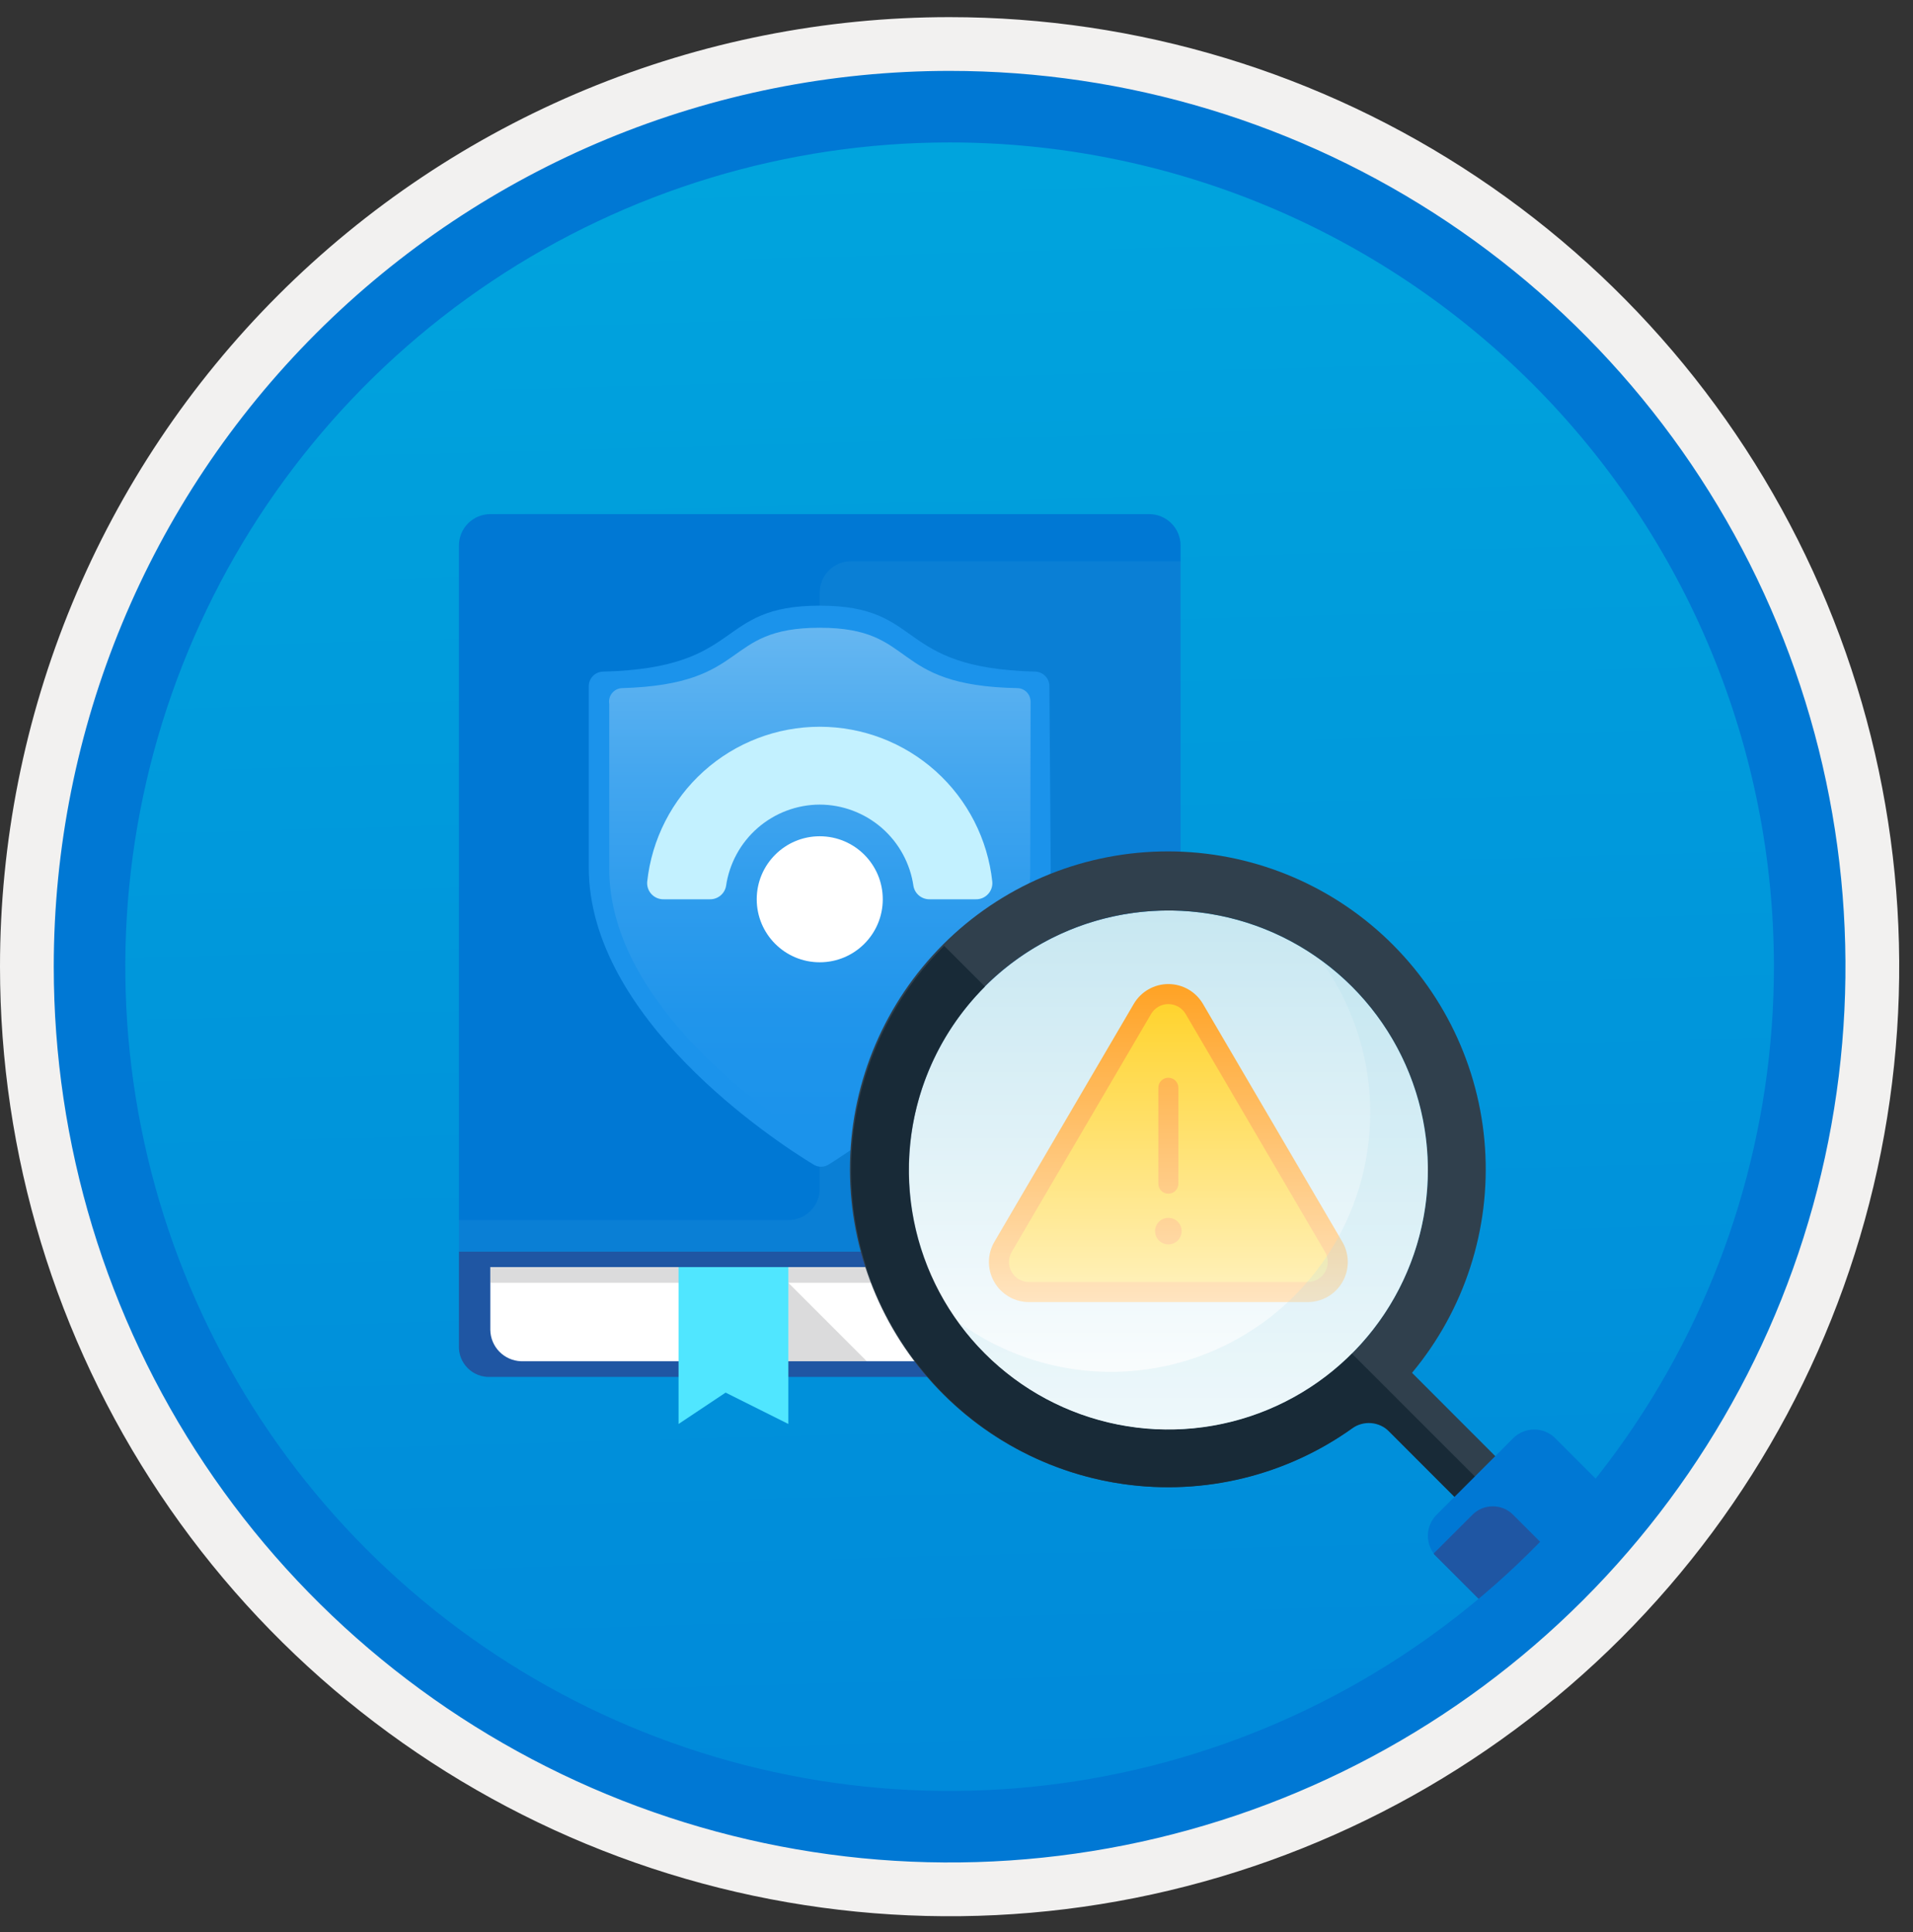 <svg width="100" height="101" viewBox="0 0 100 101" fill="none" xmlns="http://www.w3.org/2000/svg">
<rect x="0" y="0" width="100" height="101" fill="#333333" stroke="none"/>
<g clip-path="url(#clip0)">
<path d="M49.64 97.346C40.382 97.346 31.332 94.601 23.634 89.457C15.936 84.314 9.936 77.003 6.393 68.45C2.85 59.896 1.923 50.484 3.73 41.404C5.536 32.324 9.994 23.983 16.54 17.436C23.087 10.89 31.428 6.432 40.508 4.626C49.588 2.819 59 3.746 67.553 7.289C76.107 10.832 83.418 16.832 88.561 24.53C93.705 32.228 96.45 41.278 96.45 50.536C96.451 56.683 95.24 62.771 92.888 68.45C90.535 74.129 87.088 79.29 82.741 83.637C78.394 87.984 73.234 91.431 67.554 93.784C61.875 96.136 55.787 97.347 49.64 97.346V97.346Z" fill="url(#paint0_linear)"/>
<path fill-rule="evenodd" clip-rule="evenodd" d="M95.54 50.536C95.54 59.614 92.848 68.489 87.805 76.037C82.761 83.585 75.592 89.468 67.205 92.942C58.818 96.416 49.589 97.325 40.685 95.554C31.782 93.783 23.603 89.411 17.184 82.992C10.765 76.573 6.393 68.394 4.622 59.491C2.851 50.587 3.76 41.358 7.234 32.971C10.708 24.584 16.591 17.415 24.139 12.371C31.688 7.328 40.562 4.636 49.64 4.636C55.668 4.636 61.636 5.823 67.205 8.13C72.774 10.437 77.834 13.818 82.096 18.08C86.359 22.342 89.739 27.402 92.046 32.971C94.353 38.54 95.54 44.508 95.54 50.536V50.536ZM49.64 0.896C59.458 0.896 69.055 3.807 77.219 9.262C85.382 14.716 91.744 22.469 95.501 31.54C99.258 40.61 100.242 50.591 98.326 60.22C96.411 69.85 91.683 78.695 84.741 85.637C77.799 92.579 68.954 97.307 59.324 99.222C49.695 101.138 39.714 100.155 30.644 96.397C21.573 92.64 13.82 86.278 8.366 78.115C2.911 69.951 3.62732e-07 60.354 3.62732e-07 50.536C-0.001 44.017 1.283 37.562 3.777 31.539C6.271 25.516 9.928 20.043 14.537 15.434C19.147 10.824 24.62 7.167 30.643 4.673C36.666 2.179 43.121 0.895 49.64 0.896V0.896Z" fill="#F2F1F0"/>
<path d="M23.99 65.421V70.342C23.98 70.56 24.016 70.777 24.095 70.981C24.174 71.184 24.295 71.369 24.449 71.523C24.603 71.677 24.788 71.798 24.991 71.877C25.195 71.956 25.412 71.992 25.63 71.982H61.713V65.421H23.99Z" fill="#1F56A3"/>
<path d="M25.63 66.241V69.521C25.636 69.948 25.806 70.357 26.104 70.662C26.403 70.967 26.807 71.146 27.234 71.162H61.713V66.241H25.63Z" fill="white"/>
<path opacity="0.2" d="M25.63 66.241V67.061H61.713V66.241H25.63Z" fill="#4F4D52"/>
<path opacity="0.2" d="M40.391 66.241L45.312 71.162H40.391V66.241Z" fill="#4F4D52"/>
<path d="M41.211 74.442L37.931 72.802L35.471 74.442V66.241H41.211L41.211 74.442Z" fill="#50E6FF"/>
<path d="M61.713 65.421H23.99V28.517C23.99 28.083 24.163 27.665 24.471 27.358C24.778 27.05 25.195 26.877 25.63 26.877H60.072C60.508 26.877 60.925 27.05 61.232 27.358C61.54 27.665 61.713 28.083 61.713 28.517V65.421Z" fill="#0078D4"/>
<path fill-rule="evenodd" clip-rule="evenodd" d="M42.852 62.141C42.852 62.357 42.809 62.57 42.727 62.769C42.644 62.968 42.523 63.149 42.371 63.301C42.219 63.453 42.038 63.574 41.839 63.657C41.64 63.739 41.427 63.781 41.211 63.781H23.99V65.421H61.713V29.338H44.492C44.276 29.338 44.063 29.38 43.864 29.462C43.665 29.545 43.484 29.666 43.332 29.818C43.179 29.97 43.059 30.151 42.976 30.35C42.894 30.549 42.851 30.763 42.852 30.978L42.852 62.141Z" fill="#53B1E0" fill-opacity="0.127"/>
<path d="M54.925 45.356C54.925 53.238 45.387 59.585 43.317 60.879C43.198 60.954 43.061 60.994 42.92 60.994C42.78 60.994 42.642 60.954 42.524 60.879C40.385 59.585 30.778 53.221 30.778 45.356V35.87C30.778 35.672 30.856 35.482 30.994 35.34C31.133 35.198 31.322 35.116 31.52 35.111C39.005 34.922 37.298 31.662 42.851 31.662C48.405 31.662 46.698 34.922 54.114 35.111C54.312 35.116 54.501 35.198 54.639 35.34C54.778 35.482 54.856 35.672 54.855 35.87L54.925 45.356Z" fill="#1B93EB"/>
<path d="M53.855 45.425C53.855 52.669 45.111 58.481 43.214 59.654C43.105 59.721 42.979 59.757 42.851 59.757C42.724 59.757 42.598 59.721 42.489 59.654C40.592 58.481 31.848 52.669 31.848 45.425V36.801C31.831 36.703 31.834 36.602 31.859 36.506C31.883 36.409 31.928 36.319 31.99 36.241C32.052 36.163 32.13 36.098 32.218 36.052C32.306 36.006 32.404 35.979 32.503 35.974C39.298 35.784 37.677 32.817 42.852 32.817C48.026 32.817 46.387 35.853 53.2 35.974C53.378 35.982 53.547 36.058 53.672 36.186C53.797 36.314 53.868 36.485 53.872 36.663L53.855 45.425Z" fill="url(#paint1_linear)"/>
<path d="M42.852 42.062C44.043 42.066 45.194 42.499 46.093 43.281C46.992 44.063 47.58 45.143 47.75 46.322C47.786 46.519 47.891 46.696 48.046 46.822C48.201 46.948 48.395 47.016 48.595 47.012H51.009C51.128 47.015 51.246 46.993 51.355 46.947C51.464 46.901 51.563 46.833 51.644 46.747C51.726 46.661 51.788 46.559 51.827 46.447C51.866 46.335 51.882 46.216 51.872 46.098C51.633 43.872 50.58 41.813 48.915 40.317C47.25 38.821 45.09 37.993 42.851 37.993C40.613 37.993 38.453 38.821 36.788 40.317C35.123 41.813 34.07 43.872 33.831 46.098C33.821 46.216 33.837 46.335 33.876 46.447C33.915 46.559 33.977 46.661 34.059 46.747C34.14 46.833 34.239 46.901 34.348 46.947C34.457 46.993 34.575 47.015 34.694 47.012H37.108C37.308 47.016 37.502 46.948 37.657 46.822C37.812 46.696 37.917 46.519 37.953 46.322C38.123 45.143 38.711 44.063 39.61 43.281C40.509 42.499 41.66 42.066 42.852 42.062V42.062Z" fill="#C3F1FF"/>
<path d="M42.851 50.306C44.671 50.306 46.146 48.831 46.146 47.012C46.146 45.193 44.671 43.718 42.851 43.718C41.032 43.718 39.557 45.193 39.557 47.012C39.557 48.831 41.032 50.306 42.851 50.306Z" fill="white"/>
<path fill-rule="evenodd" clip-rule="evenodd" d="M74.641 61.164C74.641 63.848 73.845 66.471 72.355 68.702C70.864 70.933 68.745 72.671 66.266 73.698C63.787 74.725 61.06 74.994 58.428 74.47C55.796 73.947 53.379 72.655 51.482 70.757C49.584 68.86 48.292 66.443 47.769 63.811C47.245 61.18 47.514 58.452 48.541 55.973C49.568 53.494 51.307 51.375 53.538 49.885C55.769 48.394 58.392 47.598 61.075 47.598C64.673 47.598 68.123 49.028 70.667 51.572C73.212 54.116 74.641 57.567 74.641 61.164V61.164Z" fill="#C7E7F1"/>
<path fill-rule="evenodd" clip-rule="evenodd" d="M47.508 61.164C47.508 58.481 48.304 55.858 49.795 53.627C51.285 51.396 53.404 49.658 55.883 48.631C58.362 47.604 61.09 47.335 63.721 47.859C66.353 48.382 68.77 49.674 70.668 51.572C72.565 53.469 73.857 55.886 74.38 58.518C74.904 61.15 74.635 63.877 73.608 66.356C72.582 68.835 70.843 70.954 68.612 72.445C66.381 73.935 63.758 74.731 61.075 74.731C57.478 74.727 54.029 73.297 51.486 70.754C48.942 68.21 47.512 64.761 47.508 61.164V61.164ZM80.226 78.187L73.812 71.768C76.551 68.483 77.917 64.269 77.627 60.001C77.338 55.734 75.414 51.743 72.257 48.858C69.099 45.973 64.951 44.417 60.675 44.513C56.4 44.608 52.325 46.349 49.3 49.372C46.275 52.395 44.531 56.468 44.433 60.744C44.334 65.019 45.888 69.169 48.77 72.328C51.653 75.488 55.643 77.414 59.91 77.707C64.177 77.999 68.392 76.636 71.679 73.9L78.1 80.319L80.226 78.187Z" fill="#30404D"/>
<path fill-rule="evenodd" clip-rule="evenodd" d="M58.724 77.583C62.937 78.187 67.221 77.144 70.685 74.67C70.974 74.465 71.326 74.368 71.679 74.398C72.032 74.427 72.364 74.581 72.614 74.832L77.031 79.253H79.164L70.662 70.753C68.119 73.296 64.67 74.724 61.074 74.724C57.478 74.724 54.029 73.295 51.487 70.752C48.944 68.209 47.516 64.76 47.516 61.164C47.516 57.568 48.945 54.119 51.488 51.577L49.355 49.446C47.175 51.621 45.645 54.361 44.935 57.358C44.226 60.354 44.365 63.489 45.338 66.411C46.311 69.333 48.079 71.926 50.443 73.899C52.807 75.873 55.675 77.148 58.724 77.583V77.583Z" fill="#182A37"/>
<path fill-rule="evenodd" clip-rule="evenodd" d="M78.797 85.088L75.093 81.383C74.804 81.092 74.641 80.698 74.641 80.287C74.641 79.876 74.804 79.483 75.093 79.191L79.103 75.183C79.394 74.894 79.789 74.731 80.2 74.731C80.61 74.731 81.005 74.894 81.296 75.183L84.859 78.747L78.797 85.088Z" fill="#0078D4"/>
<path fill-rule="evenodd" clip-rule="evenodd" d="M81.827 81.918L79.096 79.188C78.956 79.048 78.791 78.937 78.608 78.861C78.426 78.786 78.23 78.747 78.033 78.747C77.835 78.747 77.64 78.786 77.457 78.861C77.275 78.937 77.109 79.048 76.97 79.188L74.95 81.206V81.239L78.798 85.088L81.827 81.918Z" fill="#1F56A3"/>
<path d="M51.983 64.916L59.267 52.48C59.452 52.165 59.716 51.903 60.033 51.722C60.35 51.54 60.709 51.444 61.075 51.444C61.44 51.444 61.799 51.54 62.116 51.722C62.433 51.903 62.697 52.165 62.882 52.48L70.167 64.916C70.353 65.234 70.452 65.596 70.454 65.965C70.456 66.334 70.36 66.697 70.177 67.016C69.993 67.337 69.729 67.602 69.41 67.787C69.091 67.972 68.728 68.07 68.359 68.07H53.79C53.421 68.07 53.059 67.972 52.74 67.787C52.421 67.602 52.156 67.337 51.973 67.016C51.789 66.697 51.694 66.334 51.695 65.965C51.697 65.596 51.796 65.234 51.983 64.916Z" fill="#FF9300"/>
<path d="M53.79 67.022C53.605 67.022 53.424 66.973 53.265 66.881C53.105 66.788 52.973 66.655 52.882 66.495C52.79 66.335 52.742 66.154 52.743 65.97C52.744 65.785 52.793 65.604 52.886 65.445L60.171 53.01C60.263 52.852 60.395 52.721 60.554 52.63C60.712 52.539 60.892 52.492 61.075 52.492C61.258 52.492 61.437 52.54 61.596 52.63C61.754 52.721 61.886 52.852 61.979 53.01L69.263 65.445C69.356 65.604 69.406 65.785 69.407 65.97C69.407 66.154 69.36 66.335 69.268 66.496C69.176 66.656 69.044 66.788 68.884 66.881C68.725 66.973 68.544 67.022 68.359 67.022H53.79Z" fill="#FFCA00"/>
<path fill-rule="evenodd" clip-rule="evenodd" d="M61.075 56.341C61.364 56.341 61.598 56.575 61.598 56.864V61.881C61.598 62.17 61.364 62.405 61.075 62.405C60.785 62.405 60.551 62.17 60.551 61.881V56.864C60.551 56.575 60.785 56.341 61.075 56.341Z" fill="#FF9300"/>
<path d="M61.075 65.055C61.458 65.055 61.769 64.744 61.769 64.361C61.769 63.977 61.458 63.666 61.075 63.666C60.691 63.666 60.38 63.977 60.38 64.361C60.38 64.744 60.691 65.055 61.075 65.055Z" fill="#FF9300"/>
<path fill-rule="evenodd" clip-rule="evenodd" d="M74.641 61.164C74.641 63.848 73.845 66.471 72.355 68.702C70.864 70.933 68.745 72.671 66.266 73.698C63.787 74.725 61.06 74.994 58.428 74.47C55.796 73.947 53.379 72.655 51.482 70.757C49.584 68.86 48.292 66.443 47.769 63.811C47.245 61.18 47.514 58.452 48.541 55.973C49.568 53.494 51.307 51.375 53.538 49.885C55.769 48.394 58.392 47.598 61.075 47.598C64.673 47.598 68.123 49.028 70.667 51.572C73.212 54.116 74.641 57.567 74.641 61.164V61.164Z" fill="url(#paint2_linear)"/>
<path opacity="0.2" fill-rule="evenodd" clip-rule="evenodd" d="M69.035 50.193C70.934 52.803 71.839 56.006 71.586 59.225C71.334 62.443 69.941 65.466 67.658 67.748C65.375 70.031 62.352 71.423 59.133 71.675C55.915 71.927 52.712 71.021 50.102 69.121C51.252 70.71 52.733 72.031 54.443 72.993C56.154 73.954 58.052 74.532 60.008 74.688C61.963 74.844 63.929 74.574 65.77 73.896C67.611 73.218 69.283 72.148 70.67 70.761C72.058 69.374 73.127 67.703 73.806 65.862C74.484 64.021 74.755 62.055 74.599 60.1C74.444 58.144 73.866 56.246 72.905 54.535C71.944 52.825 70.624 51.343 69.035 50.193V50.193Z" fill="#ABDCEC"/>
<path fill-rule="evenodd" clip-rule="evenodd" d="M92.73 50.536C92.73 59.059 90.202 67.389 85.468 74.476C80.733 81.562 74.003 87.085 66.129 90.346C58.256 93.607 49.592 94.461 41.233 92.798C32.874 91.135 25.197 87.032 19.17 81.005C13.144 74.979 9.04 67.301 7.378 58.943C5.715 50.584 6.568 41.92 9.83 34.046C13.091 26.173 18.614 19.443 25.7 14.708C32.786 9.973 41.117 7.446 49.64 7.446C55.298 7.446 60.902 8.56 66.13 10.725C71.358 12.891 76.108 16.065 80.11 20.066C84.111 24.067 87.285 28.818 89.45 34.046C91.616 39.274 92.73 44.877 92.73 50.536V50.536ZM49.64 3.706C58.902 3.706 67.956 6.453 75.657 11.598C83.358 16.744 89.36 24.058 92.905 32.615C96.449 41.172 97.377 50.588 95.57 59.672C93.763 68.756 89.303 77.101 82.753 83.65C76.204 90.199 67.86 94.659 58.776 96.466C49.692 98.273 40.276 97.346 31.718 93.801C23.162 90.257 15.848 84.255 10.702 76.553C5.556 68.852 2.81 59.798 2.81 50.536C2.811 38.116 7.745 26.206 16.527 17.424C25.309 8.642 37.22 3.707 49.64 3.706V3.706Z" fill="#0078D4"/>
</g>
<defs>
<linearGradient id="paint0_linear" x1="47.87" y1="-14.257" x2="51.852" y2="131.511" gradientUnits="userSpaceOnUse">
<stop stop-color="#00ABDE"/>
<stop offset="1" stop-color="#007ED8"/>
</linearGradient>
<linearGradient id="paint1_linear" x1="42.855" y1="58.757" x2="42.855" y2="31.869" gradientUnits="userSpaceOnUse">
<stop stop-color="#1B93EB"/>
<stop offset="0.21" stop-color="#2095EB"/>
<stop offset="0.44" stop-color="#2E9CED"/>
<stop offset="0.69" stop-color="#45A7EF"/>
<stop offset="0.95" stop-color="#64B6F1"/>
<stop offset="1" stop-color="#6BB9F2"/>
</linearGradient>
<linearGradient id="paint2_linear" x1="61.075" y1="74.731" x2="61.075" y2="47.598" gradientUnits="userSpaceOnUse">
<stop stop-color="white"/>
<stop offset="1" stop-color="white" stop-opacity="0"/>
</linearGradient>
<clipPath id="clip0">
<rect width="99.28" height="99.28" fill="white" transform="translate(0 0.896)"/>
</clipPath>
</defs>
</svg>
